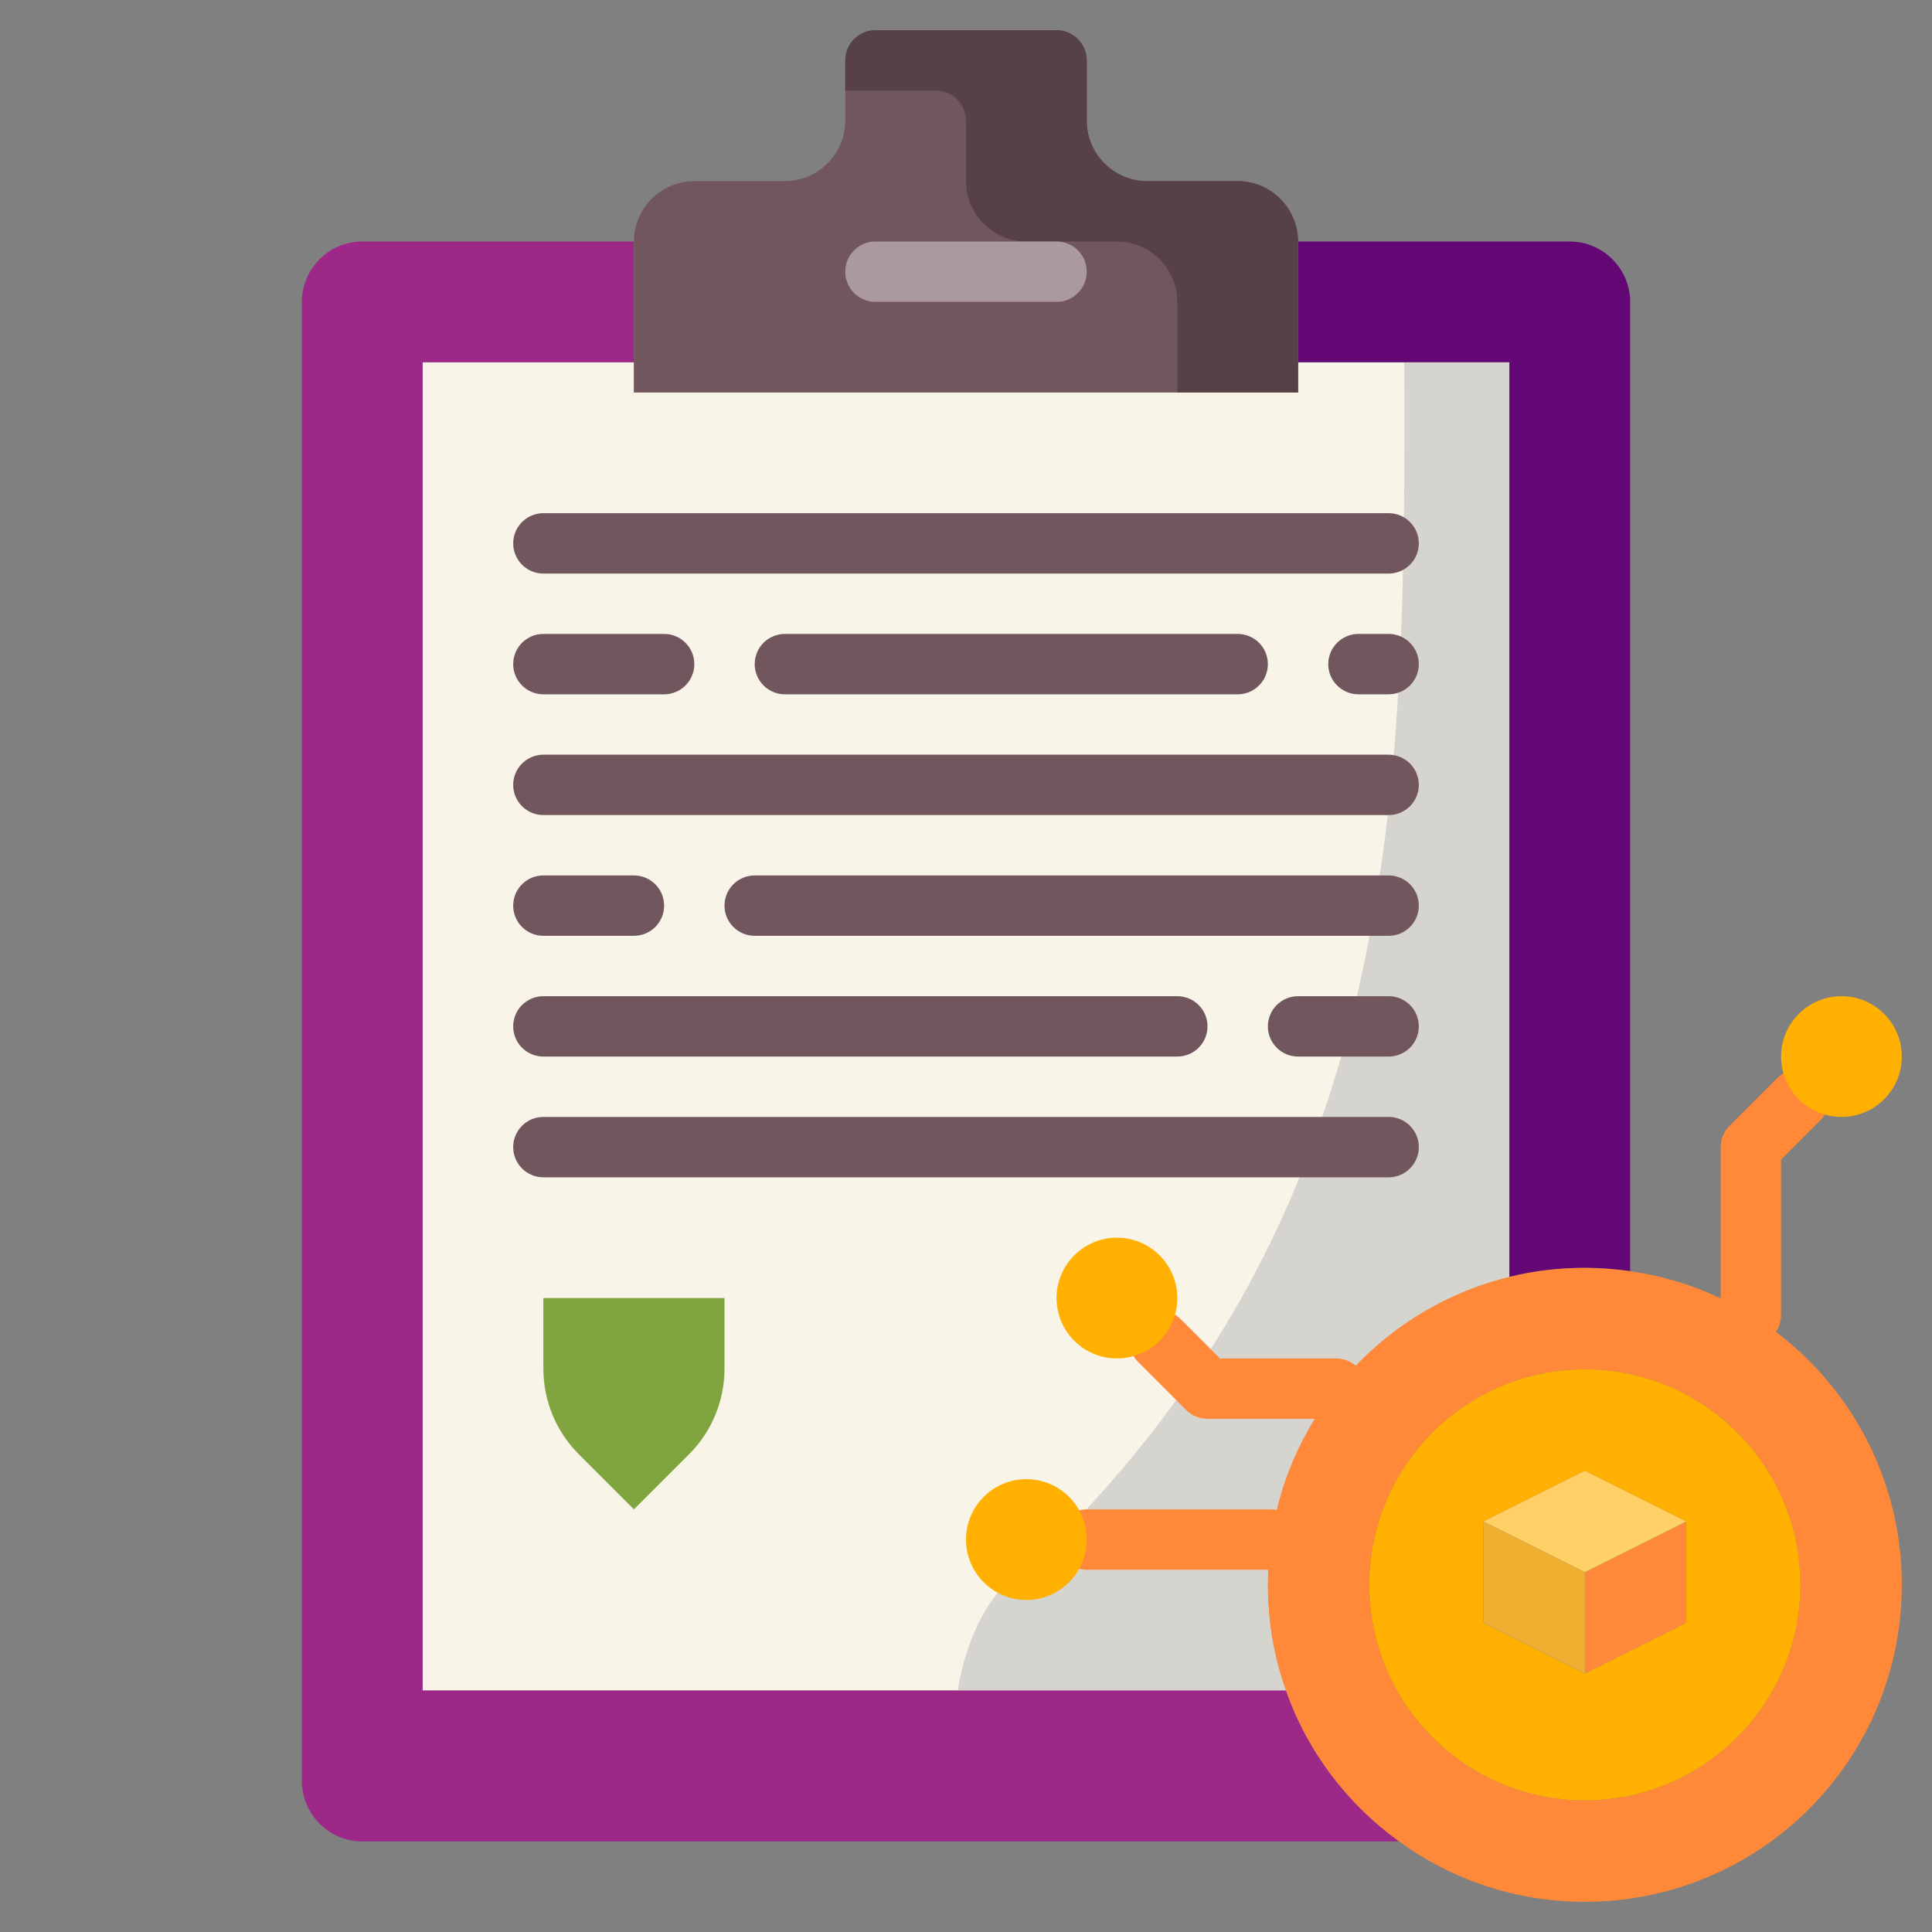 <svg xmlns="http://www.w3.org/2000/svg" version="1.1" xmlns:xlink="http://www.w3.org/1999/xlink" xmlns:svgjs="http://svgjs.com/svgjs" width="512" height="512" x="0" y="0" viewBox="0 0 64 64" style="enable-background:new 0 0 512 512" xml:space="preserve" class=""><rect x="0" y="0" width="64" height="64" fill="#808080" stroke="none"/><g><g xmlns="http://www.w3.org/2000/svg"><path d="m58 44.56c-.552 0-1-.448-1-1v-5.56c0-.265.105-.52.293-.707l1.59-1.59c.391-.391 1.023-.391 1.414 0s.391 1.023 0 1.414l-1.297 1.297v5.146c0 .552-.448 1-1 1z" fill="#ff8939" data-original="#ff8939"></path></g><path xmlns="http://www.w3.org/2000/svg" d="m50 12v30.3c-4.59 1.12-8 5.26-8 10.2 0 1.23.21 2.41.6 3.5h-28.6v-44h7v1h22v-1z" fill="#f8f4e8" data-original="#f8f4e8"></path><path xmlns="http://www.w3.org/2000/svg" d="m46.519 12c.045 14.43-.074 28.287-12.519 40-1.162.581-1.983 2.177-2.274 4h10.874c-.39-1.09-.6-2.27-.6-3.5 0-4.94 3.41-9.08 8-10.2v-30.3z" fill="#d6d4ce" data-original="#d6d4ce"></path><circle xmlns="http://www.w3.org/2000/svg" cx="61" cy="35" fill="#ffb000" r="2" data-original="#ffb000"></circle><path xmlns="http://www.w3.org/2000/svg" d="m54 10v32.11c-.49-.07-.99-.11-1.5-.11-.86 0-1.7.1-2.5.3v-30.3h-7v-4h9c1.1 0 2 .9 2 2z" fill="#620774" data-original="#620774"></path><path xmlns="http://www.w3.org/2000/svg" d="m46.35 61h-34.35c-1.1 0-2-.9-2-2v-49c0-1.1.9-2 2-2h9v4h-7v44h28.6c.71 2.03 2.04 3.77 3.75 5z" fill="#9d2888" data-original="#9d2888"></path><path xmlns="http://www.w3.org/2000/svg" d="m43 12v1h-22v-1-4c0-1.1.9-2 2-2h3c1.1 0 2-.9 2-2v-2c0-.55.45-1 1-1h6c.55 0 1 .45 1 1v2c0 1.1.9 2 2 2h3c1.1 0 2 .9 2 2z" fill="#72565d" data-original="#72565d"></path><path xmlns="http://www.w3.org/2000/svg" d="m43 8v5h-4v-3c0-1.1-.9-2-2-2h-3c-1.1 0-2-.9-2-2v-2c0-.55-.45-1-1-1h-3v-1c0-.55.45-1 1-1h6c.55 0 1 .45 1 1v2c0 1.1.9 2 2 2h3c1.1 0 2 .9 2 2z" fill="#564146" data-original="#564146"></path><path xmlns="http://www.w3.org/2000/svg" d="m24 43v2.34c0 1.06-.42 2.08-1.17 2.83l-1.83 1.83-1.83-1.83c-.75-.75-1.17-1.77-1.17-2.83v-2.34z" fill="#80a53f" data-original="#80a53f"></path><g xmlns="http://www.w3.org/2000/svg"><path d="m35 10h-6c-.552 0-1-.448-1-1s.448-1 1-1h6c.552 0 1 .448 1 1s-.448 1-1 1z" fill="#aa9a9e" data-original="#aa9a9e"></path></g><g xmlns="http://www.w3.org/2000/svg"><path d="m46 19h-28c-.552 0-1-.448-1-1s.448-1 1-1h28c.552 0 1 .448 1 1s-.448 1-1 1z" fill="#72565d" data-original="#72565d"></path></g><g xmlns="http://www.w3.org/2000/svg"><path d="m46 23h-1c-.552 0-1-.448-1-1s.448-1 1-1h1c.552 0 1 .448 1 1s-.448 1-1 1z" fill="#72565d" data-original="#72565d"></path></g><g xmlns="http://www.w3.org/2000/svg"><path d="m41 23h-15c-.552 0-1-.448-1-1s.448-1 1-1h15c.552 0 1 .448 1 1s-.448 1-1 1z" fill="#72565d" data-original="#72565d"></path></g><g xmlns="http://www.w3.org/2000/svg"><path d="m22 23h-4c-.552 0-1-.448-1-1s.448-1 1-1h4c.552 0 1 .448 1 1s-.448 1-1 1z" fill="#72565d" data-original="#72565d"></path></g><g xmlns="http://www.w3.org/2000/svg"><path d="m46 27h-28c-.552 0-1-.448-1-1s.448-1 1-1h28c.552 0 1 .448 1 1s-.448 1-1 1z" fill="#72565d" data-original="#72565d"></path></g><g xmlns="http://www.w3.org/2000/svg"><path d="m46 31h-21c-.552 0-1-.448-1-1s.448-1 1-1h21c.552 0 1 .448 1 1s-.448 1-1 1z" fill="#72565d" data-original="#72565d"></path></g><g xmlns="http://www.w3.org/2000/svg"><path d="m21 31h-3c-.552 0-1-.448-1-1s.448-1 1-1h3c.552 0 1 .448 1 1s-.448 1-1 1z" fill="#72565d" data-original="#72565d"></path></g><g xmlns="http://www.w3.org/2000/svg"><path d="m46 35h-3c-.552 0-1-.448-1-1s.448-1 1-1h3c.552 0 1 .448 1 1s-.448 1-1 1z" fill="#72565d" data-original="#72565d"></path></g><g xmlns="http://www.w3.org/2000/svg"><path d="m39 35h-21c-.552 0-1-.448-1-1s.448-1 1-1h21c.552 0 1 .448 1 1s-.448 1-1 1z" fill="#72565d" data-original="#72565d"></path></g><g xmlns="http://www.w3.org/2000/svg"><path d="m46 39h-28c-.552 0-1-.448-1-1s.448-1 1-1h28c.552 0 1 .448 1 1s-.448 1-1 1z" fill="#72565d" data-original="#72565d"></path></g><g xmlns="http://www.w3.org/2000/svg"><path d="m44.26 47h-4.26c-.265 0-.52-.105-.707-.293l-1.59-1.59c-.391-.391-.391-1.023 0-1.414s1.023-.391 1.414 0l1.297 1.297h3.846c.552 0 1 .448 1 1s-.448 1-1 1z" fill="#ff8939" data-original="#ff8939"></path></g><g xmlns="http://www.w3.org/2000/svg"><path d="m42.11 52h-6.11c-.552 0-1-.448-1-1s.448-1 1-1h6.11c.552 0 1 .448 1 1s-.448 1-1 1z" fill="#ff8939" data-original="#ff8939"></path></g><circle xmlns="http://www.w3.org/2000/svg" cx="37" cy="43" fill="#ffb000" r="2" data-original="#ffb000"></circle><circle xmlns="http://www.w3.org/2000/svg" cx="34" cy="51" fill="#ffb000" r="2" data-original="#ffb000"></circle><path xmlns="http://www.w3.org/2000/svg" d="m54 42.11c5.09.72 9 5.1 9 10.39 0 5.8-4.7 10.5-10.5 10.5-2.3 0-4.42-.74-6.15-2-1.71-1.23-3.04-2.97-3.75-5-.39-1.09-.6-2.27-.6-3.5 0-4.94 3.41-9.08 8-10.2.8-.2 1.64-.3 2.5-.3.51 0 1.01.04 1.5.11zm5.64 10.39c0-3.94-3.2-7.14-7.14-7.14s-7.14 3.2-7.14 7.14 3.2 7.14 7.14 7.14 7.14-3.2 7.14-7.14z" fill="#ff8939" data-original="#ff8939"></path><path xmlns="http://www.w3.org/2000/svg" d="m52.5 45.36c3.94 0 7.14 3.2 7.14 7.14s-3.2 7.14-7.14 7.14-7.14-3.2-7.14-7.14 3.2-7.14 7.14-7.14zm3.36 8.4v-3.36l-3.36-1.68-3.36 1.68v3.36l3.36 1.68z" fill="#ffb000" data-original="#ffb000"></path><path xmlns="http://www.w3.org/2000/svg" d="m55.86 50.4v3.36l-3.36 1.68v-3.36z" fill="#ff8939" data-original="#ff8939"></path><path xmlns="http://www.w3.org/2000/svg" d="m55.86 50.4-3.36 1.68-3.36-1.68 3.36-1.68z" fill="#ffd066" data-original="#ffd066"></path><path xmlns="http://www.w3.org/2000/svg" d="m52.5 52.08v3.36l-3.36-1.68v-3.36z" fill="#efaf30" data-original="#efaf30"></path></g></svg>